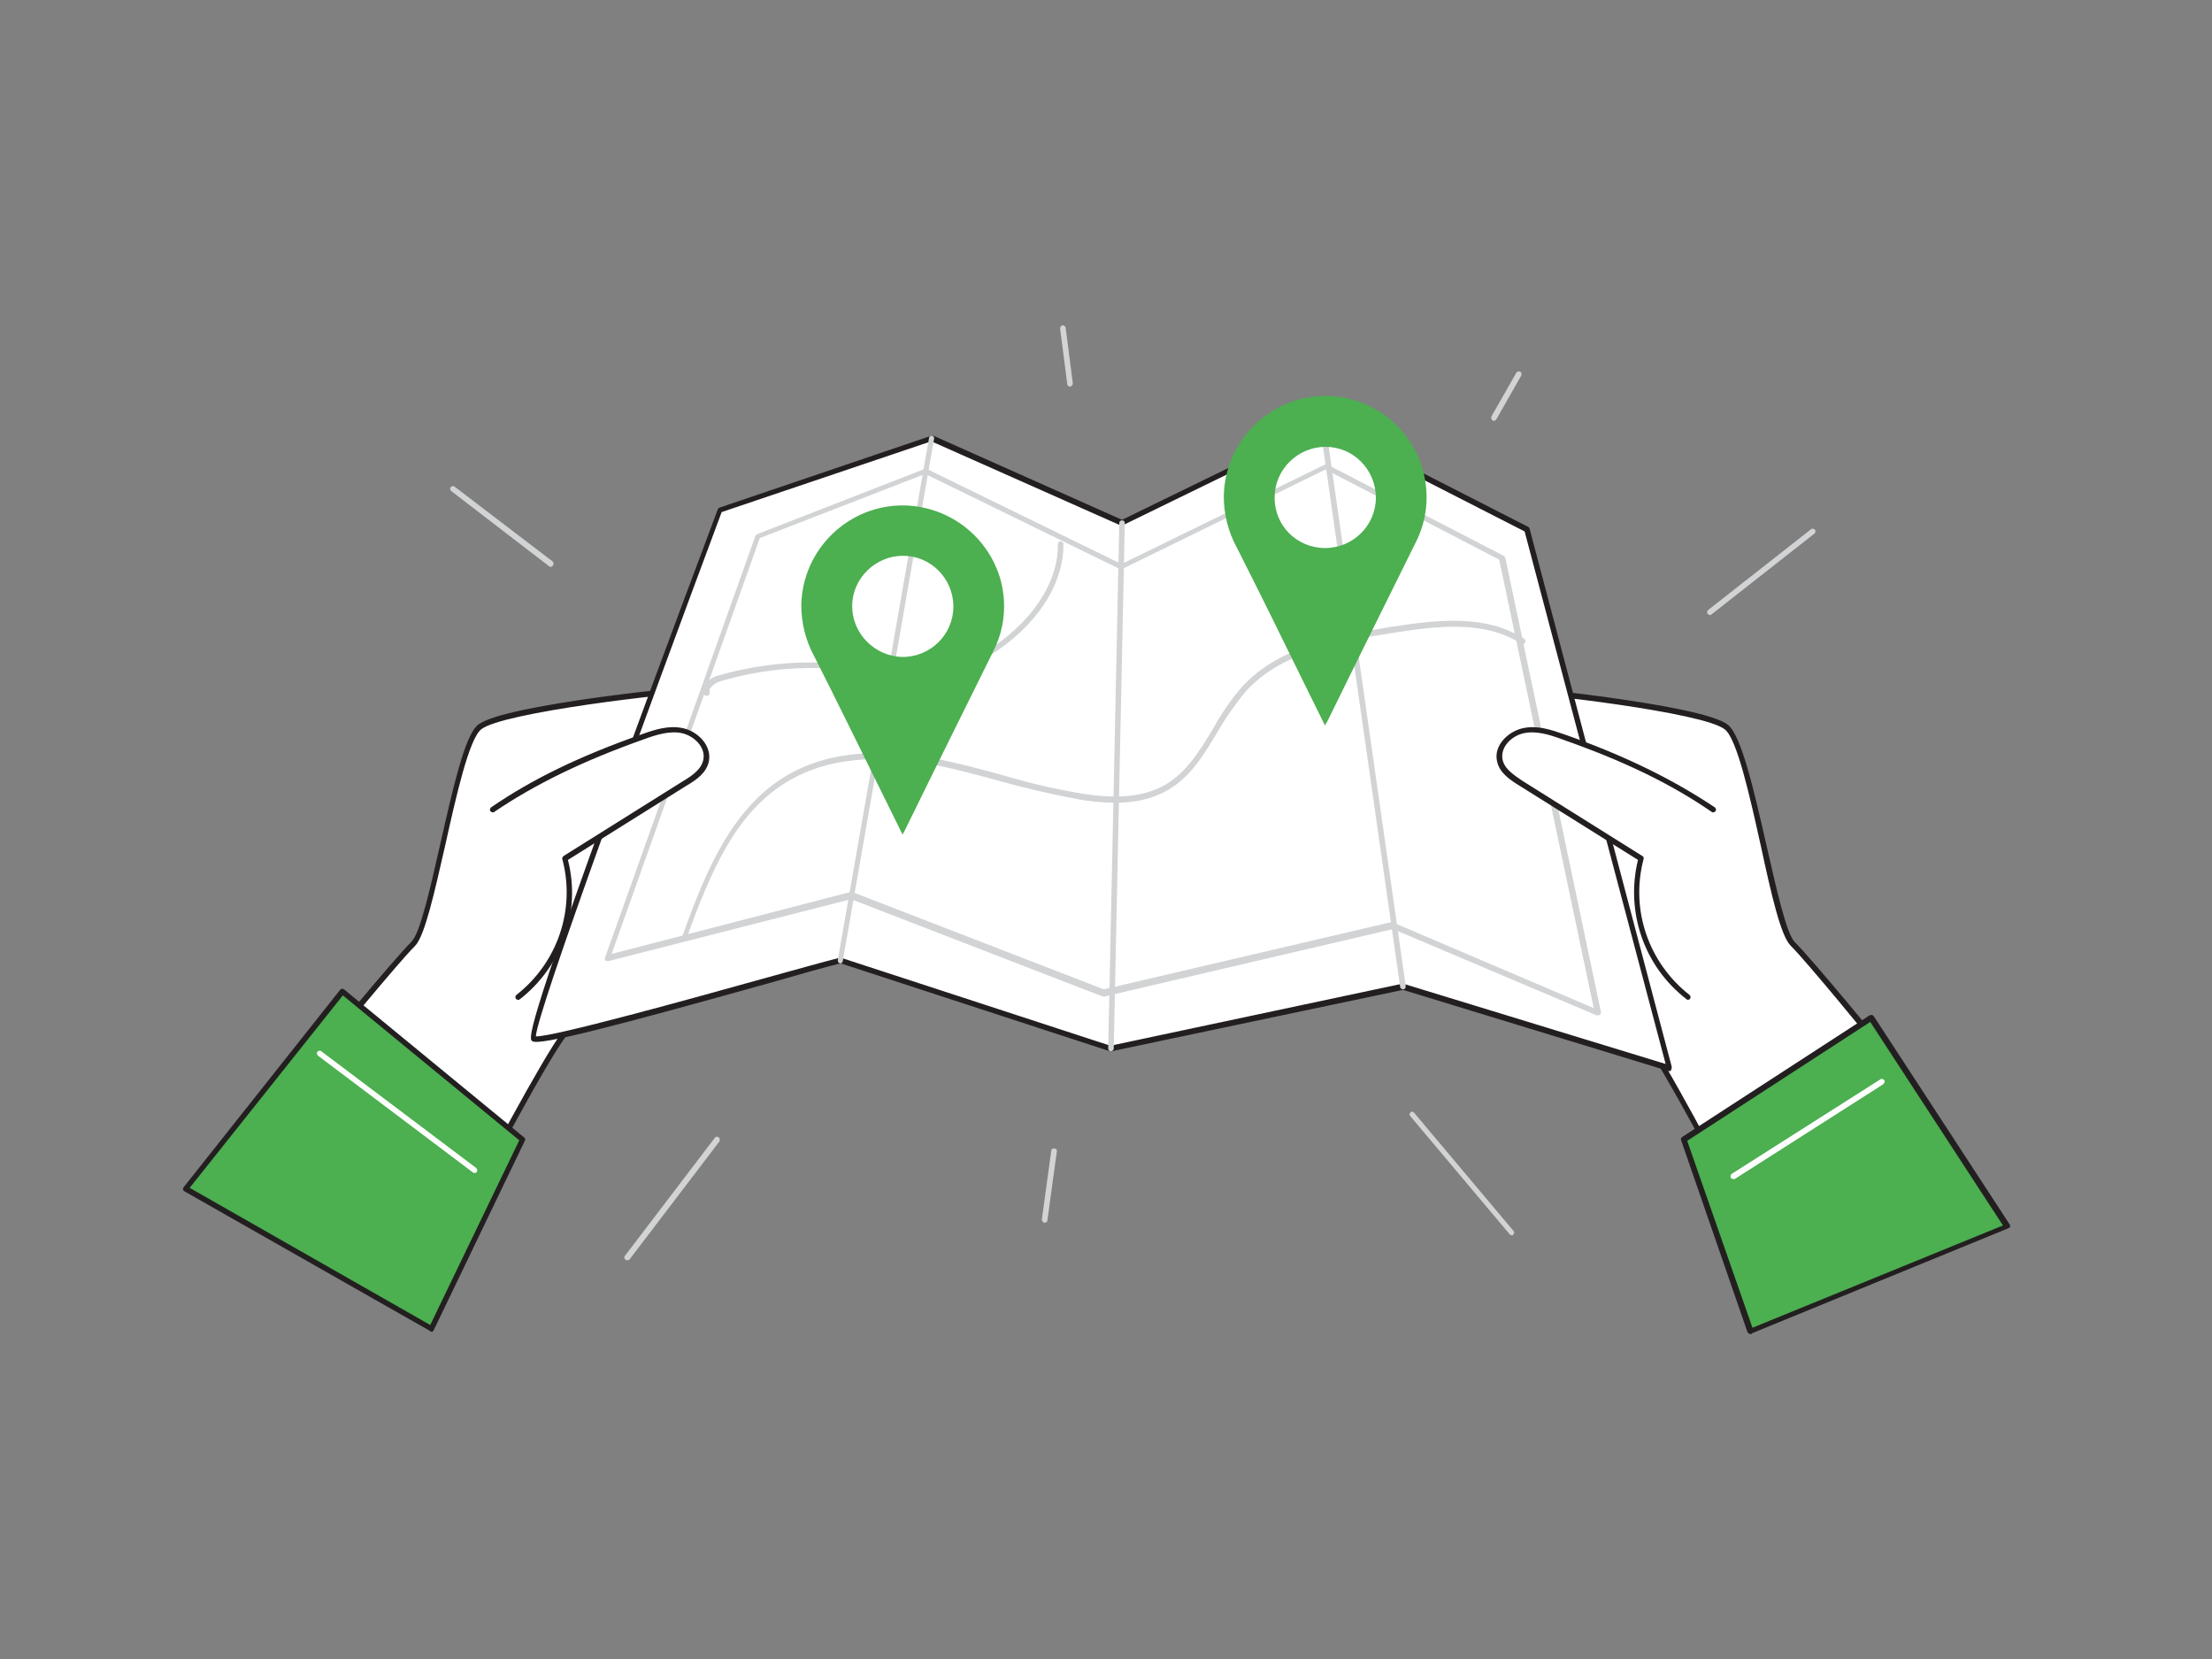 <svg width="300" height="225" viewBox="0 0 300 225" fill="none" xmlns="http://www.w3.org/2000/svg">
<rect x="0" y="0" width="300" height="225" fill="#808080" stroke="none"/>
<path d="M63.525 163.275C63.525 163.275 73.5 144 76.575 140.175C79.65 136.35 95.025 93.975 95.175 93.525C95.325 93.075 68.25 96 65.025 98.625C61.8 101.25 58.725 125.325 56.025 127.95C53.325 130.575 43.425 142.875 43.425 142.875L63.525 163.275Z" fill="white"/>
<path d="M63.525 163.65C63.45 163.65 63.3 163.575 63.225 163.575L43.125 143.175C42.975 143.025 42.975 142.8 43.125 142.65C43.5 142.125 53.175 130.35 55.8 127.725C57 126.525 58.35 120.45 59.7 114.525C61.425 106.95 63 99.825 64.8 98.325C66.6 96.825 74.7 95.475 81.15 94.575C83.25 94.275 94.95 92.775 95.475 93.225C95.625 93.375 95.625 93.525 95.55 93.675C95.475 93.75 95.1 94.95 94.5 96.525C90.825 106.575 79.5 137.1 76.875 140.4C73.875 144.225 63.975 163.275 63.9 163.425C63.825 163.575 63.75 163.65 63.525 163.65ZM43.95 142.875L63.45 162.675C65.025 159.675 73.5 143.55 76.275 139.95C78 137.775 83.85 123.075 93.75 96.3C94.2 95.025 94.5 94.275 94.65 93.9C91.05 93.975 68.1 96.6 65.25 98.925C63.6 100.275 61.875 107.925 60.375 114.675C58.875 121.275 57.6 126.9 56.325 128.25C53.925 130.65 45.375 141.075 43.95 142.875Z" fill="#231F20"/>
<path d="M58.5 180.3L70.875 154.575L46.425 134.475L25.125 161.25L58.5 180.3Z" fill="#4CAF50"/>
<path d="M58.5 180.6C58.425 180.6 58.35 180.6 58.35 180.525L24.975 161.55C24.9 161.475 24.825 161.4 24.825 161.325C24.825 161.25 24.825 161.1 24.9 161.025L46.125 134.25C46.2 134.175 46.275 134.1 46.35 134.1C46.425 134.1 46.575 134.1 46.65 134.175L71.1 154.275C71.25 154.35 71.25 154.575 71.175 154.725L58.8 180.45C58.725 180.525 58.65 180.6 58.575 180.675C58.575 180.6 58.5 180.6 58.5 180.6ZM25.725 161.1L58.35 179.7L70.425 154.65L46.5 135L25.725 161.1Z" fill="#231F20"/>
<path d="M64.35 159.075C64.275 159.075 64.2 159.075 64.125 159L43.125 143.175C42.975 143.025 42.9 142.8 43.05 142.65C43.2 142.5 43.425 142.425 43.575 142.575L64.575 158.4C64.725 158.55 64.8 158.775 64.65 158.925C64.65 159.075 64.5 159.075 64.35 159.075Z" fill="white"/>
<path d="M235.65 163.275C235.65 163.275 225.675 144.075 222.6 140.175C219.525 136.275 204.15 93.975 203.925 93.525C203.7 93.075 230.85 96 234.075 98.625C237.3 101.25 240.375 125.325 243.075 127.95C245.775 130.575 255.75 142.875 255.75 142.875L235.65 163.275Z" fill="white"/>
<path d="M235.65 163.65C235.5 163.65 235.35 163.575 235.35 163.425C235.275 163.2 225.3 144.15 222.3 140.4C219.675 137.1 208.425 106.575 204.675 96.525C204.075 94.95 203.7 93.825 203.625 93.675C203.55 93.525 203.625 93.3 203.7 93.225C204.225 92.775 215.925 94.275 218.025 94.575C224.475 95.475 232.575 96.825 234.375 98.325C236.175 99.825 237.825 106.95 239.55 114.525C240.9 120.45 242.25 126.525 243.375 127.725C246 130.35 255.675 142.125 256.05 142.65C256.2 142.8 256.2 143.025 256.05 143.175L235.95 163.5C235.875 163.575 235.8 163.65 235.65 163.65ZM204.525 93.9C204.675 94.275 204.9 95.025 205.425 96.3C215.325 123.15 221.25 137.85 222.9 139.95C225.75 143.55 234.15 159.675 235.725 162.675L255.225 142.875C253.725 141.075 245.25 130.65 242.85 128.25C241.5 126.9 240.225 121.275 238.8 114.675C237.3 107.925 235.575 100.2 233.925 98.925C231.075 96.6 208.125 93.975 204.525 93.9Z" fill="#231F20"/>
<path d="M237.375 180.525L228.375 154.575L253.725 138L272.175 166.35L237.375 180.525Z" fill="#4CAF50"/>
<path d="M237.375 180.9C237.3 180.9 237.3 180.9 237.225 180.9C237.15 180.825 237.075 180.75 237 180.675L228 154.65C227.925 154.5 228 154.275 228.15 154.2L253.575 137.7C253.725 137.625 253.95 137.625 254.1 137.775L272.55 166.05C272.625 166.125 272.625 166.275 272.625 166.35C272.625 166.425 272.475 166.575 272.4 166.575L237.6 180.825C237.525 180.975 237.45 180.975 237.375 180.9ZM228.825 154.725L237.675 180.075L271.65 166.2L253.65 138.6L228.825 154.725Z" fill="#231F20"/>
<path d="M235.05 159.9C234.9 159.9 234.825 159.825 234.75 159.75C234.675 159.6 234.675 159.375 234.825 159.225L255 146.4C255.15 146.25 255.375 146.325 255.525 146.475C255.675 146.625 255.6 146.85 255.45 147C255.45 147 255.375 147 255.375 147.075L235.275 159.9C235.125 159.9 235.05 159.975 235.05 159.9Z" fill="white"/>
<path d="M97.65 69.15C97.65 69.15 70.875 139.95 72.375 140.85C73.875 141.75 107.025 132 114 130.2L150.675 142.125L190.275 133.725L226.425 144.825L207.075 71.775L179.325 57.6L152.1 70.875L126.375 59.4L97.65 69.15Z" fill="white"/>
<path d="M226.425 145.275H226.35L190.275 134.25L150.75 142.575C150.675 142.575 150.6 142.575 150.525 142.575L114 130.65C112.125 131.1 108.45 132.15 104.25 133.35C83.85 139.05 73.275 141.825 72.225 141.225C71.7 140.925 71.025 140.55 84.15 104.625C90.6 87 97.275 69.3 97.35 69.075C97.425 69 97.5 68.85 97.575 68.85L126.3 59.1C126.375 59.1 126.45 59.1 126.6 59.1L152.175 70.5L179.25 57.3C179.325 57.225 179.475 57.225 179.55 57.3L207.3 71.475C207.375 71.55 207.45 71.625 207.45 71.7L226.725 144.675C226.725 144.825 226.725 144.975 226.65 145.05C226.65 145.2 226.5 145.275 226.425 145.275ZM190.275 133.425H190.35L225.9 144.3L206.775 72.075L179.325 58.05L152.25 71.25C152.175 71.325 152.025 71.325 151.95 71.25L126.3 59.85L97.875 69.45C87.75 96.6 72.825 137.25 72.675 140.55C74.775 140.7 93.75 135.45 103.95 132.6C108.3 131.4 112.05 130.35 113.85 129.9C113.925 129.9 114 129.9 114.075 129.9L150.6 141.825L190.125 133.425H190.275Z" fill="#231F20"/>
<path d="M95.775 94.35C95.625 94.35 95.475 94.275 95.4 94.125C95.25 93.75 95.325 93.375 95.475 93C96 92.25 96.75 91.725 97.575 91.575C103.65 89.85 109.95 89.4 116.25 90.3C117 90.45 117.825 90.525 118.575 90.675C121.125 91.125 123.75 91.575 126.3 91.275C128.925 90.825 131.475 89.85 133.725 88.35C139.875 84.525 143.55 79.05 143.475 73.8C143.475 73.575 143.625 73.425 143.85 73.425C144.075 73.425 144.225 73.575 144.225 73.725C144.3 79.275 140.55 84.975 134.175 88.95C131.85 90.525 129.225 91.575 126.525 92.025C123.825 92.4 121.125 91.875 118.575 91.425C117.825 91.275 117 91.125 116.25 91.05C110.1 90.15 103.875 90.6 97.95 92.325C97.275 92.475 96.675 92.85 96.3 93.375C96.225 93.525 96.225 93.75 96.225 93.9C96.3 94.125 96.15 94.275 96 94.35C95.85 94.35 95.775 94.35 95.775 94.35Z" fill="#D1D3D4"/>
<path d="M92.925 127.425C92.85 127.425 92.85 127.425 92.775 127.425C92.55 127.35 92.475 127.125 92.55 126.975C95.775 117.9 99.375 109.425 106.875 105.075C112.05 102.075 118.8 101.4 126.9 102.9C129.975 103.5 133.05 104.325 136.05 105.15C139.575 106.2 143.1 107.025 146.7 107.625C151.725 108.45 155.4 108 158.175 106.35C160.95 104.7 162.75 101.775 164.55 98.775C165.675 96.75 166.95 94.875 168.45 93.15C173.25 87.9 180.675 86.325 188.475 85.05C195.15 84 201.525 83.325 206.7 86.625C206.85 86.7 206.925 86.925 206.85 87.15C206.775 87.3 206.55 87.375 206.325 87.3C201.375 84.15 195.15 84.825 188.625 85.875C180.975 87.075 173.625 88.65 168.975 93.75C167.55 95.475 166.275 97.275 165.15 99.225C163.35 102.225 161.55 105.3 158.475 107.1C155.4 108.9 151.725 109.275 146.475 108.45C142.875 107.775 139.275 106.95 135.75 105.975C132.75 105.15 129.75 104.325 126.675 103.725C118.725 102.225 112.125 102.9 107.1 105.825C99.75 110.025 96.3 118.425 93.075 127.35C93.225 127.275 93.075 127.425 92.925 127.425Z" fill="#D1D3D4"/>
<path d="M150.675 142.575C150.45 142.575 150.3 142.425 150.3 142.2L151.8 70.95C151.8 70.725 151.95 70.575 152.175 70.575C152.4 70.575 152.55 70.725 152.55 70.95L151.05 142.2C151.05 142.425 150.825 142.575 150.675 142.575Z" fill="#D1D3D4"/>
<path d="M114 130.65C113.7 130.65 113.625 130.425 113.625 130.2L126 59.4C126 59.175 126.225 59.1 126.375 59.1C126.6 59.1 126.75 59.325 126.675 59.55L114.3 130.35C114.3 130.5 114.15 130.65 114 130.65Z" fill="#D1D3D4"/>
<path d="M190.275 134.175C190.125 134.175 189.9 134.025 189.9 133.875L179.025 57.75C179.025 57.525 179.175 57.375 179.325 57.3C179.55 57.3 179.7 57.45 179.775 57.6L190.65 133.725C190.65 133.95 190.575 134.175 190.275 134.175Z" fill="#D1D3D4"/>
<path d="M216.675 137.7C216.6 137.7 216.6 137.7 216.525 137.7L188.925 126L149.775 135.15C149.7 135.15 149.625 135.15 149.55 135.15L115.425 121.95L82.5 130.35C82.35 130.35 82.2 130.35 82.125 130.275C82.05 130.2 81.975 130.05 82.05 129.9L102.45 72.675C102.45 72.6 102.6 72.525 102.675 72.45L125.4 63.6C125.475 63.525 125.625 63.525 125.7 63.6L152.1 76.5L179.7 63C179.775 62.925 179.925 62.925 180 63L203.925 75.375C204 75.45 204.075 75.525 204.15 75.6L217.125 137.25C217.125 137.4 217.125 137.55 216.975 137.625C216.9 137.7 216.75 137.7 216.675 137.7ZM188.925 125.175C189 125.175 189 125.175 189.075 125.175L216.15 136.725L203.325 75.9L179.775 63.675L152.175 77.175C152.1 77.25 151.95 77.25 151.875 77.175L125.475 64.275L103.05 72.975L82.95 129.375L115.35 120.975C115.425 120.975 115.5 120.975 115.575 120.975L149.7 134.175L188.85 125.025L188.925 125.175Z" fill="#D1D3D4"/>
<path d="M179.7 98.4L176.85 92.625C173.85 86.475 170.85 80.4 167.775 74.325C166.575 72.15 165.975 69.75 165.975 67.275C166.125 59.7 172.35 53.625 179.925 53.7C186.15 53.775 191.55 58.05 193.05 64.05C193.875 67.275 193.5 70.65 192 73.575L184.425 88.875L180 97.875C179.85 98.1 179.775 98.175 179.7 98.4ZM179.7 74.325C183.525 74.325 186.6 71.25 186.6 67.5C186.6 63.675 183.525 60.6 179.775 60.6C176.025 60.6 172.875 63.675 172.875 67.425C172.8 71.25 175.875 74.325 179.7 74.325Z" fill="#4CAF50"/>
<path d="M122.4 113.175L119.55 107.4C116.55 101.325 113.55 95.175 110.475 89.1C109.275 86.925 108.675 84.525 108.675 82.05C108.825 74.475 115.125 68.4 122.7 68.55C128.85 68.7 134.175 72.9 135.75 78.825C136.575 82.05 136.2 85.425 134.7 88.35L127.125 103.65L122.7 112.65C122.625 112.8 122.55 112.95 122.4 113.175ZM122.4 89.1C126.225 89.1 129.3 86.025 129.3 82.275C129.3 78.45 126.225 75.375 122.475 75.375C118.725 75.375 115.575 78.45 115.575 82.2C115.575 85.95 118.65 89.025 122.4 89.1Z" fill="#4CAF50"/>
<path d="M232.35 109.8C226.125 105.525 219.15 102.45 212.025 99.9C210.225 99.3 208.35 98.7 206.55 99.075C204.75 99.45 203.025 101.175 203.4 103.05C203.7 104.475 205.05 105.45 206.325 106.2L222.6 116.4C220.8 123.375 223.275 130.725 228.975 135.15" fill="white"/>
<path d="M228.975 135.6C228.9 135.6 228.825 135.6 228.75 135.525C222.975 131.1 220.425 123.675 222.15 116.625L206.1 106.575C204.75 105.75 203.325 104.775 203.025 103.2C202.575 101.1 204.525 99.225 206.475 98.775C208.425 98.325 210.225 98.925 212.175 99.6C220.5 102.525 226.95 105.75 232.575 109.5C232.725 109.65 232.8 109.875 232.65 110.025C232.5 110.175 232.275 110.25 232.125 110.1C226.575 106.275 220.2 103.2 211.875 100.275C210.075 99.6 208.275 99.075 206.625 99.45C204.975 99.825 203.475 101.325 203.775 102.975C204 104.25 205.275 105.075 206.475 105.9L222.75 116.1C222.9 116.175 222.975 116.325 222.9 116.55C221.1 123.375 223.575 130.575 229.125 134.925C229.275 135.075 229.35 135.3 229.2 135.45C229.2 135.525 229.125 135.525 228.975 135.6Z" fill="#231F20"/>
<path d="M66.9 109.8C73.125 105.525 80.1 102.45 87.225 99.9C88.95 99.3 90.9 98.7 92.7 99.075C94.5 99.45 96.225 101.175 95.85 103.05C95.55 104.475 94.2 105.45 93 106.2L76.725 116.4C78.525 123.375 76.05 130.725 70.35 135.15" fill="white"/>
<path d="M70.275 135.6C70.05 135.6 69.9 135.45 69.9 135.225C69.9 135.075 69.975 135 70.05 134.925C75.6 130.575 78.075 123.375 76.275 116.55C76.2 116.4 76.275 116.25 76.425 116.1L92.7 105.9C93.975 105.15 95.175 104.25 95.4 102.975C95.7 101.325 94.125 99.825 92.55 99.45C90.975 99.075 89.1 99.6 87.3 100.275C79.05 103.2 72.6 106.35 67.05 110.1C66.9 110.25 66.675 110.175 66.525 110.025C66.375 109.875 66.45 109.65 66.6 109.5C72.15 105.675 78.675 102.525 87 99.6C88.875 98.925 90.75 98.325 92.7 98.775C94.65 99.225 96.525 101.1 96.15 103.2C95.85 104.775 94.5 105.75 93.075 106.575L77.025 116.625C78.825 123.675 76.2 131.1 70.5 135.525C70.425 135.6 70.35 135.6 70.275 135.6Z" fill="#231F20"/>
<path d="M74.7 76.875C74.625 76.875 74.55 76.875 74.475 76.8L61.2 66.6C61.05 66.45 60.975 66.225 61.125 66.075C61.275 65.925 61.5 65.85 61.65 66L74.925 76.125C75.075 76.275 75.15 76.5 75 76.65C74.925 76.8 74.85 76.875 74.7 76.875Z" fill="#D1D3D4"/>
<path d="M145.125 52.425C144.9 52.425 144.75 52.275 144.75 52.125L143.775 44.55C143.775 44.325 143.925 44.175 144.075 44.1C144.3 44.1 144.45 44.25 144.525 44.4L145.5 51.975C145.5 52.2 145.35 52.425 145.125 52.425Z" fill="#D1D3D4"/>
<path d="M231.9 83.4C231.75 83.4 231.675 83.325 231.6 83.25C231.45 83.1 231.525 82.875 231.675 82.725L245.625 71.775C245.775 71.625 246 71.7 246.15 71.85C246.3 72 246.225 72.225 246.075 72.375L232.125 83.325C232.05 83.4 231.975 83.475 231.9 83.4Z" fill="#D1D3D4"/>
<path d="M202.575 57.075C202.5 57.075 202.425 57.075 202.425 57C202.275 56.925 202.2 56.7 202.275 56.475L205.65 50.55C205.725 50.4 205.95 50.325 206.175 50.4C206.325 50.475 206.4 50.7 206.325 50.925L202.95 56.85C202.875 57 202.725 57.075 202.575 57.075Z" fill="#D1D3D4"/>
<path d="M85.05 170.925C84.975 170.925 84.9 170.925 84.825 170.85C84.675 170.7 84.6 170.475 84.75 170.325L96.975 154.275C97.125 154.125 97.35 154.125 97.5 154.275C97.65 154.425 97.65 154.575 97.575 154.8L85.35 170.85C85.275 170.85 85.2 170.925 85.05 170.925Z" fill="#D1D3D4"/>
<path d="M205.05 167.55C204.975 167.55 204.825 167.475 204.75 167.4L191.25 151.35C191.1 151.2 191.175 150.975 191.325 150.825C191.475 150.75 191.7 150.75 191.775 150.9L205.275 166.95C205.425 167.1 205.35 167.325 205.2 167.475C205.2 167.475 205.125 167.55 205.05 167.55Z" fill="#D1D3D4"/>
<path d="M141.675 165.825C141.45 165.825 141.3 165.6 141.3 165.375L142.575 156.075C142.575 155.85 142.8 155.7 143.025 155.775C143.25 155.775 143.4 156 143.325 156.225L142.05 165.525C142.05 165.75 141.825 165.825 141.675 165.825Z" fill="#D1D3D4"/>
</svg>
